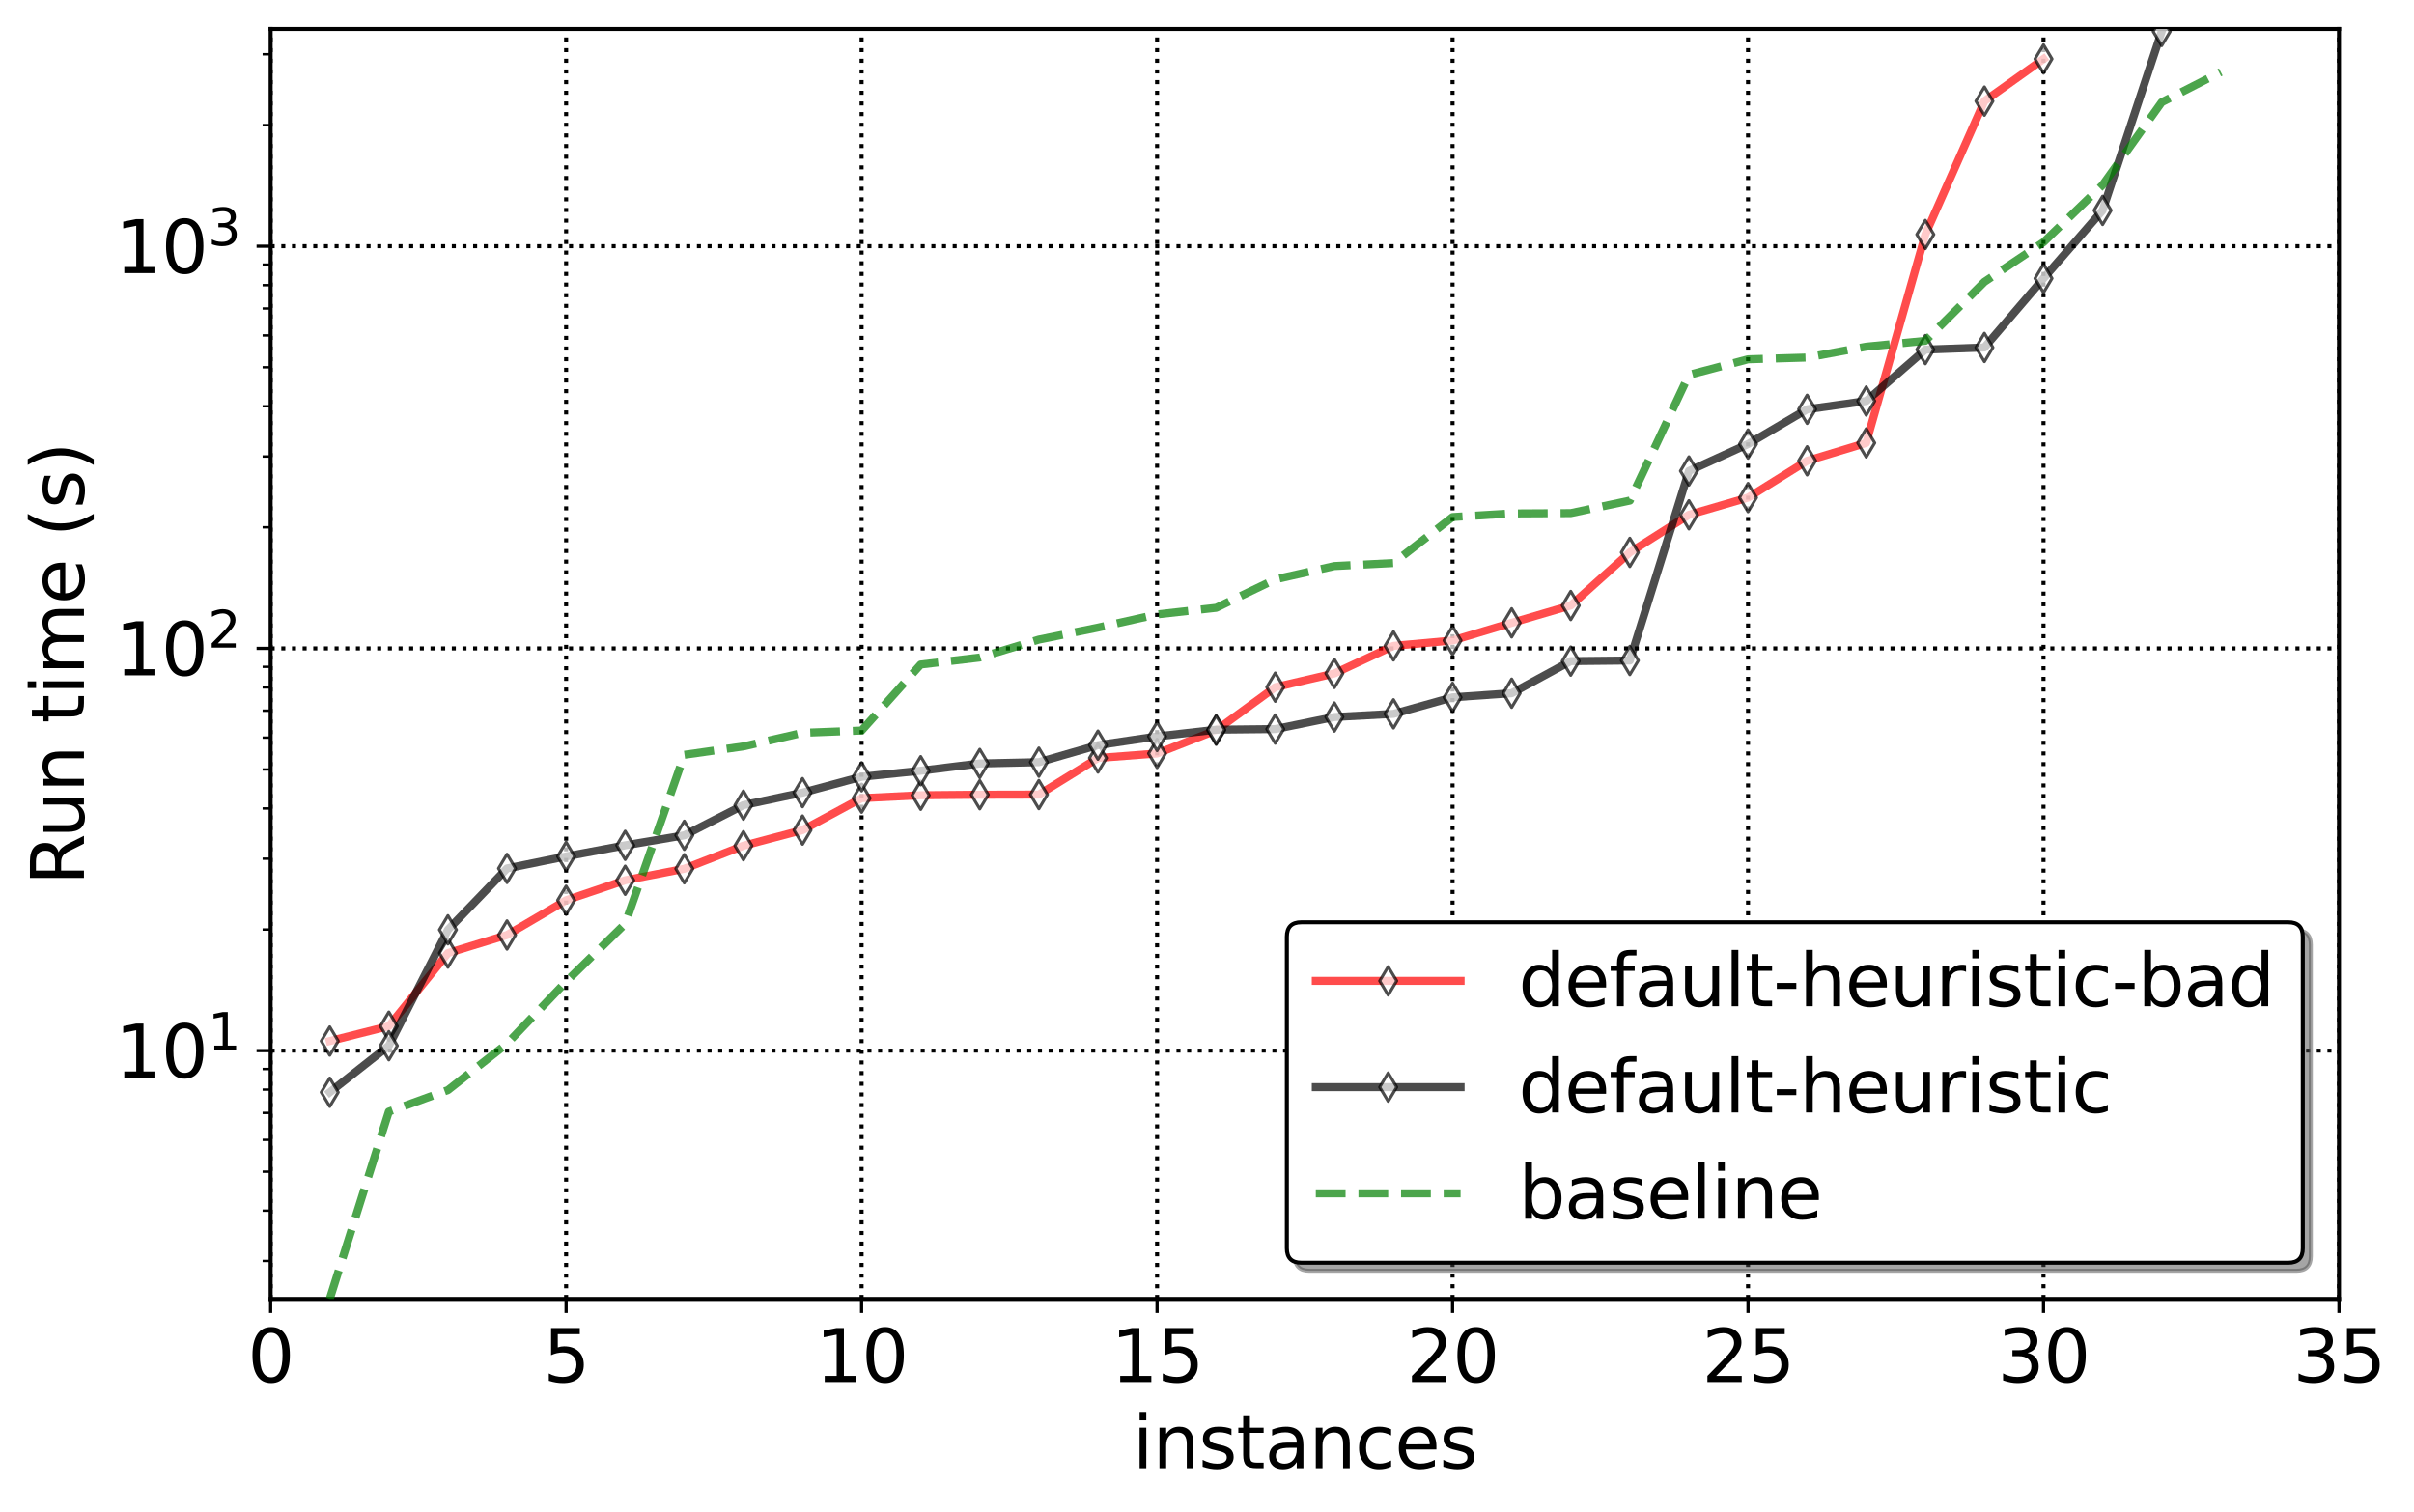 <?xml version="1.0" encoding="utf-8" standalone="no"?>
<!DOCTYPE svg PUBLIC "-//W3C//DTD SVG 1.1//EN"
  "http://www.w3.org/Graphics/SVG/1.1/DTD/svg11.dtd">
<svg xmlns:xlink="http://www.w3.org/1999/xlink" width="600.279pt" height="376.061pt" viewBox="0 0 600.279 376.061" xmlns="http://www.w3.org/2000/svg" version="1.1">
 <defs>
  <style type="text/css">*{stroke-linejoin: round; stroke-linecap: butt}</style>
 </defs>
 <g id="figure_1">
  <g id="patch_1">
   <path d="M -0 376.061 
L 600.279 376.061 
L 600.279 0 
L -0 0 
z
" style="fill: #ffffff"/>
  </g>
  <g id="axes_1">
   <g id="patch_2">
    <path d="M 67.301 323.02 
L 581.627 323.02 
L 581.627 7.2 
L 67.301 7.2 
z
" style="fill: #ffffff"/>
   </g>
   <g id="matplotlib.axis_1">
    <g id="xtick_1">
     <g id="line2d_1">
      <path d="M 67.301 323.02 
L 67.301 7.2 
" clip-path="url(#pa9d5afad31)" style="fill: none; stroke-dasharray: 1,1.65; stroke-dashoffset: 0; stroke: #000000"/>
     </g>
     <g id="line2d_2">
      <defs>
       <path id="mf353a7c41c" d="M 0 0 
L 0 3.5 
" style="stroke: #000000; stroke-width: 0.8"/>
      </defs>
      <g>
       <use xlink:href="#mf353a7c41c" x="67.301" y="323.02" style="stroke: #000000; stroke-width: 0.8"/>
      </g>
     </g>
     <g id="text_1">
      <!-- 0 -->
      <g transform="translate(61.574 343.697) scale(0.18 -0.18)">
       <defs>
        <path id="DejaVuSans-30" d="M 2034 4250 
Q 1547 4250 1301 3770 
Q 1056 3291 1056 2328 
Q 1056 1369 1301 889 
Q 1547 409 2034 409 
Q 2525 409 2770 889 
Q 3016 1369 3016 2328 
Q 3016 3291 2770 3770 
Q 2525 4250 2034 4250 
z
M 2034 4750 
Q 2819 4750 3233 4129 
Q 3647 3509 3647 2328 
Q 3647 1150 3233 529 
Q 2819 -91 2034 -91 
Q 1250 -91 836 529 
Q 422 1150 422 2328 
Q 422 3509 836 4129 
Q 1250 4750 2034 4750 
z
" transform="scale(0.016)"/>
       </defs>
       <use xlink:href="#DejaVuSans-30"/>
      </g>
     </g>
    </g>
    <g id="xtick_2">
     <g id="line2d_3">
      <path d="M 140.776 323.02 
L 140.776 7.2 
" clip-path="url(#pa9d5afad31)" style="fill: none; stroke-dasharray: 1,1.65; stroke-dashoffset: 0; stroke: #000000"/>
     </g>
     <g id="line2d_4">
      <g>
       <use xlink:href="#mf353a7c41c" x="140.776" y="323.02" style="stroke: #000000; stroke-width: 0.8"/>
      </g>
     </g>
     <g id="text_2">
      <!-- 5 -->
      <g transform="translate(135.05 343.697) scale(0.18 -0.18)">
       <defs>
        <path id="DejaVuSans-35" d="M 691 4666 
L 3169 4666 
L 3169 4134 
L 1269 4134 
L 1269 2991 
Q 1406 3038 1543 3061 
Q 1681 3084 1819 3084 
Q 2600 3084 3056 2656 
Q 3513 2228 3513 1497 
Q 3513 744 3044 326 
Q 2575 -91 1722 -91 
Q 1428 -91 1123 -41 
Q 819 9 494 109 
L 494 744 
Q 775 591 1075 516 
Q 1375 441 1709 441 
Q 2250 441 2565 725 
Q 2881 1009 2881 1497 
Q 2881 1984 2565 2268 
Q 2250 2553 1709 2553 
Q 1456 2553 1204 2497 
Q 953 2441 691 2322 
L 691 4666 
z
" transform="scale(0.016)"/>
       </defs>
       <use xlink:href="#DejaVuSans-35"/>
      </g>
     </g>
    </g>
    <g id="xtick_3">
     <g id="line2d_5">
      <path d="M 214.251 323.02 
L 214.251 7.2 
" clip-path="url(#pa9d5afad31)" style="fill: none; stroke-dasharray: 1,1.65; stroke-dashoffset: 0; stroke: #000000"/>
     </g>
     <g id="line2d_6">
      <g>
       <use xlink:href="#mf353a7c41c" x="214.251" y="323.02" style="stroke: #000000; stroke-width: 0.8"/>
      </g>
     </g>
     <g id="text_3">
      <!-- 10 -->
      <g transform="translate(202.798 343.697) scale(0.18 -0.18)">
       <defs>
        <path id="DejaVuSans-31" d="M 794 531 
L 1825 531 
L 1825 4091 
L 703 3866 
L 703 4441 
L 1819 4666 
L 2450 4666 
L 2450 531 
L 3481 531 
L 3481 0 
L 794 0 
L 794 531 
z
" transform="scale(0.016)"/>
       </defs>
       <use xlink:href="#DejaVuSans-31"/>
       <use xlink:href="#DejaVuSans-30" x="63.623"/>
      </g>
     </g>
    </g>
    <g id="xtick_4">
     <g id="line2d_7">
      <path d="M 287.726 323.02 
L 287.726 7.2 
" clip-path="url(#pa9d5afad31)" style="fill: none; stroke-dasharray: 1,1.65; stroke-dashoffset: 0; stroke: #000000"/>
     </g>
     <g id="line2d_8">
      <g>
       <use xlink:href="#mf353a7c41c" x="287.726" y="323.02" style="stroke: #000000; stroke-width: 0.8"/>
      </g>
     </g>
     <g id="text_4">
      <!-- 15 -->
      <g transform="translate(276.274 343.697) scale(0.18 -0.18)">
       <use xlink:href="#DejaVuSans-31"/>
       <use xlink:href="#DejaVuSans-35" x="63.623"/>
      </g>
     </g>
    </g>
    <g id="xtick_5">
     <g id="line2d_9">
      <path d="M 361.201 323.02 
L 361.201 7.2 
" clip-path="url(#pa9d5afad31)" style="fill: none; stroke-dasharray: 1,1.65; stroke-dashoffset: 0; stroke: #000000"/>
     </g>
     <g id="line2d_10">
      <g>
       <use xlink:href="#mf353a7c41c" x="361.201" y="323.02" style="stroke: #000000; stroke-width: 0.8"/>
      </g>
     </g>
     <g id="text_5">
      <!-- 20 -->
      <g transform="translate(349.749 343.697) scale(0.18 -0.18)">
       <defs>
        <path id="DejaVuSans-32" d="M 1228 531 
L 3431 531 
L 3431 0 
L 469 0 
L 469 531 
Q 828 903 1448 1529 
Q 2069 2156 2228 2338 
Q 2531 2678 2651 2914 
Q 2772 3150 2772 3378 
Q 2772 3750 2511 3984 
Q 2250 4219 1831 4219 
Q 1534 4219 1204 4116 
Q 875 4013 500 3803 
L 500 4441 
Q 881 4594 1212 4672 
Q 1544 4750 1819 4750 
Q 2544 4750 2975 4387 
Q 3406 4025 3406 3419 
Q 3406 3131 3298 2873 
Q 3191 2616 2906 2266 
Q 2828 2175 2409 1742 
Q 1991 1309 1228 531 
z
" transform="scale(0.016)"/>
       </defs>
       <use xlink:href="#DejaVuSans-32"/>
       <use xlink:href="#DejaVuSans-30" x="63.623"/>
      </g>
     </g>
    </g>
    <g id="xtick_6">
     <g id="line2d_11">
      <path d="M 434.676 323.02 
L 434.676 7.2 
" clip-path="url(#pa9d5afad31)" style="fill: none; stroke-dasharray: 1,1.65; stroke-dashoffset: 0; stroke: #000000"/>
     </g>
     <g id="line2d_12">
      <g>
       <use xlink:href="#mf353a7c41c" x="434.676" y="323.02" style="stroke: #000000; stroke-width: 0.8"/>
      </g>
     </g>
     <g id="text_6">
      <!-- 25 -->
      <g transform="translate(423.224 343.697) scale(0.18 -0.18)">
       <use xlink:href="#DejaVuSans-32"/>
       <use xlink:href="#DejaVuSans-35" x="63.623"/>
      </g>
     </g>
    </g>
    <g id="xtick_7">
     <g id="line2d_13">
      <path d="M 508.151 323.02 
L 508.151 7.2 
" clip-path="url(#pa9d5afad31)" style="fill: none; stroke-dasharray: 1,1.65; stroke-dashoffset: 0; stroke: #000000"/>
     </g>
     <g id="line2d_14">
      <g>
       <use xlink:href="#mf353a7c41c" x="508.151" y="323.02" style="stroke: #000000; stroke-width: 0.8"/>
      </g>
     </g>
     <g id="text_7">
      <!-- 30 -->
      <g transform="translate(496.699 343.697) scale(0.18 -0.18)">
       <defs>
        <path id="DejaVuSans-33" d="M 2597 2516 
Q 3050 2419 3304 2112 
Q 3559 1806 3559 1356 
Q 3559 666 3084 287 
Q 2609 -91 1734 -91 
Q 1441 -91 1130 -33 
Q 819 25 488 141 
L 488 750 
Q 750 597 1062 519 
Q 1375 441 1716 441 
Q 2309 441 2620 675 
Q 2931 909 2931 1356 
Q 2931 1769 2642 2001 
Q 2353 2234 1838 2234 
L 1294 2234 
L 1294 2753 
L 1863 2753 
Q 2328 2753 2575 2939 
Q 2822 3125 2822 3475 
Q 2822 3834 2567 4026 
Q 2313 4219 1838 4219 
Q 1578 4219 1281 4162 
Q 984 4106 628 3988 
L 628 4550 
Q 988 4650 1302 4700 
Q 1616 4750 1894 4750 
Q 2613 4750 3031 4423 
Q 3450 4097 3450 3541 
Q 3450 3153 3228 2886 
Q 3006 2619 2597 2516 
z
" transform="scale(0.016)"/>
       </defs>
       <use xlink:href="#DejaVuSans-33"/>
       <use xlink:href="#DejaVuSans-30" x="63.623"/>
      </g>
     </g>
    </g>
    <g id="xtick_8">
     <g id="line2d_15">
      <path d="M 581.627 323.02 
L 581.627 7.2 
" clip-path="url(#pa9d5afad31)" style="fill: none; stroke-dasharray: 1,1.65; stroke-dashoffset: 0; stroke: #000000"/>
     </g>
     <g id="line2d_16">
      <g>
       <use xlink:href="#mf353a7c41c" x="581.627" y="323.02" style="stroke: #000000; stroke-width: 0.8"/>
      </g>
     </g>
     <g id="text_8">
      <!-- 35 -->
      <g transform="translate(570.174 343.697) scale(0.18 -0.18)">
       <use xlink:href="#DejaVuSans-33"/>
       <use xlink:href="#DejaVuSans-35" x="63.623"/>
      </g>
     </g>
    </g>
    <g id="text_9">
     <!-- instances -->
     <g transform="translate(281.649 365.118) scale(0.18 -0.18)">
      <defs>
       <path id="DejaVuSans-69" d="M 603 3500 
L 1178 3500 
L 1178 0 
L 603 0 
L 603 3500 
z
M 603 4863 
L 1178 4863 
L 1178 4134 
L 603 4134 
L 603 4863 
z
" transform="scale(0.016)"/>
       <path id="DejaVuSans-6e" d="M 3513 2113 
L 3513 0 
L 2938 0 
L 2938 2094 
Q 2938 2591 2744 2837 
Q 2550 3084 2163 3084 
Q 1697 3084 1428 2787 
Q 1159 2491 1159 1978 
L 1159 0 
L 581 0 
L 581 3500 
L 1159 3500 
L 1159 2956 
Q 1366 3272 1645 3428 
Q 1925 3584 2291 3584 
Q 2894 3584 3203 3211 
Q 3513 2838 3513 2113 
z
" transform="scale(0.016)"/>
       <path id="DejaVuSans-73" d="M 2834 3397 
L 2834 2853 
Q 2591 2978 2328 3040 
Q 2066 3103 1784 3103 
Q 1356 3103 1142 2972 
Q 928 2841 928 2578 
Q 928 2378 1081 2264 
Q 1234 2150 1697 2047 
L 1894 2003 
Q 2506 1872 2764 1633 
Q 3022 1394 3022 966 
Q 3022 478 2636 193 
Q 2250 -91 1575 -91 
Q 1294 -91 989 -36 
Q 684 19 347 128 
L 347 722 
Q 666 556 975 473 
Q 1284 391 1588 391 
Q 1994 391 2212 530 
Q 2431 669 2431 922 
Q 2431 1156 2273 1281 
Q 2116 1406 1581 1522 
L 1381 1569 
Q 847 1681 609 1914 
Q 372 2147 372 2553 
Q 372 3047 722 3315 
Q 1072 3584 1716 3584 
Q 2034 3584 2315 3537 
Q 2597 3491 2834 3397 
z
" transform="scale(0.016)"/>
       <path id="DejaVuSans-74" d="M 1172 4494 
L 1172 3500 
L 2356 3500 
L 2356 3053 
L 1172 3053 
L 1172 1153 
Q 1172 725 1289 603 
Q 1406 481 1766 481 
L 2356 481 
L 2356 0 
L 1766 0 
Q 1100 0 847 248 
Q 594 497 594 1153 
L 594 3053 
L 172 3053 
L 172 3500 
L 594 3500 
L 594 4494 
L 1172 4494 
z
" transform="scale(0.016)"/>
       <path id="DejaVuSans-61" d="M 2194 1759 
Q 1497 1759 1228 1600 
Q 959 1441 959 1056 
Q 959 750 1161 570 
Q 1363 391 1709 391 
Q 2188 391 2477 730 
Q 2766 1069 2766 1631 
L 2766 1759 
L 2194 1759 
z
M 3341 1997 
L 3341 0 
L 2766 0 
L 2766 531 
Q 2569 213 2275 61 
Q 1981 -91 1556 -91 
Q 1019 -91 701 211 
Q 384 513 384 1019 
Q 384 1609 779 1909 
Q 1175 2209 1959 2209 
L 2766 2209 
L 2766 2266 
Q 2766 2663 2505 2880 
Q 2244 3097 1772 3097 
Q 1472 3097 1187 3025 
Q 903 2953 641 2809 
L 641 3341 
Q 956 3463 1253 3523 
Q 1550 3584 1831 3584 
Q 2591 3584 2966 3190 
Q 3341 2797 3341 1997 
z
" transform="scale(0.016)"/>
       <path id="DejaVuSans-63" d="M 3122 3366 
L 3122 2828 
Q 2878 2963 2633 3030 
Q 2388 3097 2138 3097 
Q 1578 3097 1268 2742 
Q 959 2388 959 1747 
Q 959 1106 1268 751 
Q 1578 397 2138 397 
Q 2388 397 2633 464 
Q 2878 531 3122 666 
L 3122 134 
Q 2881 22 2623 -34 
Q 2366 -91 2075 -91 
Q 1284 -91 818 406 
Q 353 903 353 1747 
Q 353 2603 823 3093 
Q 1294 3584 2113 3584 
Q 2378 3584 2631 3529 
Q 2884 3475 3122 3366 
z
" transform="scale(0.016)"/>
       <path id="DejaVuSans-65" d="M 3597 1894 
L 3597 1613 
L 953 1613 
Q 991 1019 1311 708 
Q 1631 397 2203 397 
Q 2534 397 2845 478 
Q 3156 559 3463 722 
L 3463 178 
Q 3153 47 2828 -22 
Q 2503 -91 2169 -91 
Q 1331 -91 842 396 
Q 353 884 353 1716 
Q 353 2575 817 3079 
Q 1281 3584 2069 3584 
Q 2775 3584 3186 3129 
Q 3597 2675 3597 1894 
z
M 3022 2063 
Q 3016 2534 2758 2815 
Q 2500 3097 2075 3097 
Q 1594 3097 1305 2825 
Q 1016 2553 972 2059 
L 3022 2063 
z
" transform="scale(0.016)"/>
      </defs>
      <use xlink:href="#DejaVuSans-69"/>
      <use xlink:href="#DejaVuSans-6e" x="27.783"/>
      <use xlink:href="#DejaVuSans-73" x="91.162"/>
      <use xlink:href="#DejaVuSans-74" x="143.262"/>
      <use xlink:href="#DejaVuSans-61" x="182.471"/>
      <use xlink:href="#DejaVuSans-6e" x="243.75"/>
      <use xlink:href="#DejaVuSans-63" x="307.129"/>
      <use xlink:href="#DejaVuSans-65" x="362.109"/>
      <use xlink:href="#DejaVuSans-73" x="423.633"/>
     </g>
    </g>
   </g>
   <g id="matplotlib.axis_2">
    <g id="ytick_1">
     <g id="line2d_17">
      <path d="M 67.301 261.274 
L 581.627 261.274 
" clip-path="url(#pa9d5afad31)" style="fill: none; stroke-dasharray: 1,1.65; stroke-dashoffset: 0; stroke: #000000"/>
     </g>
     <g id="line2d_18">
      <defs>
       <path id="m6f3b557ea8" d="M 0 0 
L -3.5 0 
" style="stroke: #000000; stroke-width: 0.8"/>
      </defs>
      <g>
       <use xlink:href="#m6f3b557ea8" x="67.301" y="261.274" style="stroke: #000000; stroke-width: 0.8"/>
      </g>
     </g>
     <g id="text_10">
      <!-- $\mathdefault{10^{1}}$ -->
      <g transform="translate(28.621 268.112) scale(0.18 -0.18)">
       <use xlink:href="#DejaVuSans-31" transform="translate(0 0.684)"/>
       <use xlink:href="#DejaVuSans-30" transform="translate(63.623 0.684)"/>
       <use xlink:href="#DejaVuSans-31" transform="translate(128.203 38.966) scale(0.7)"/>
      </g>
     </g>
    </g>
    <g id="ytick_2">
     <g id="line2d_19">
      <path d="M 67.301 161.248 
L 581.627 161.248 
" clip-path="url(#pa9d5afad31)" style="fill: none; stroke-dasharray: 1,1.65; stroke-dashoffset: 0; stroke: #000000"/>
     </g>
     <g id="line2d_20">
      <g>
       <use xlink:href="#m6f3b557ea8" x="67.301" y="161.248" style="stroke: #000000; stroke-width: 0.8"/>
      </g>
     </g>
     <g id="text_11">
      <!-- $\mathdefault{10^{2}}$ -->
      <g transform="translate(28.621 168.087) scale(0.18 -0.18)">
       <use xlink:href="#DejaVuSans-31" transform="translate(0 0.766)"/>
       <use xlink:href="#DejaVuSans-30" transform="translate(63.623 0.766)"/>
       <use xlink:href="#DejaVuSans-32" transform="translate(128.203 39.047) scale(0.7)"/>
      </g>
     </g>
    </g>
    <g id="ytick_3">
     <g id="line2d_21">
      <path d="M 67.301 61.222 
L 581.627 61.222 
" clip-path="url(#pa9d5afad31)" style="fill: none; stroke-dasharray: 1,1.65; stroke-dashoffset: 0; stroke: #000000"/>
     </g>
     <g id="line2d_22">
      <g>
       <use xlink:href="#m6f3b557ea8" x="67.301" y="61.222" style="stroke: #000000; stroke-width: 0.8"/>
      </g>
     </g>
     <g id="text_12">
      <!-- $\mathdefault{10^{3}}$ -->
      <g transform="translate(28.621 68.061) scale(0.18 -0.18)">
       <use xlink:href="#DejaVuSans-31" transform="translate(0 0.766)"/>
       <use xlink:href="#DejaVuSans-30" transform="translate(63.623 0.766)"/>
       <use xlink:href="#DejaVuSans-33" transform="translate(128.203 39.047) scale(0.7)"/>
      </g>
     </g>
    </g>
    <g id="ytick_4">
     <g id="line2d_23">
      <defs>
       <path id="me2a4fb6ce0" d="M 0 0 
L -2 0 
" style="stroke: #000000; stroke-width: 0.6"/>
      </defs>
      <g>
       <use xlink:href="#me2a4fb6ce0" x="67.301" y="313.575" style="stroke: #000000; stroke-width: 0.6"/>
      </g>
     </g>
    </g>
    <g id="ytick_5">
     <g id="line2d_24">
      <g>
       <use xlink:href="#me2a4fb6ce0" x="67.301" y="301.078" style="stroke: #000000; stroke-width: 0.6"/>
      </g>
     </g>
    </g>
    <g id="ytick_6">
     <g id="line2d_25">
      <g>
       <use xlink:href="#me2a4fb6ce0" x="67.301" y="291.384" style="stroke: #000000; stroke-width: 0.6"/>
      </g>
     </g>
    </g>
    <g id="ytick_7">
     <g id="line2d_26">
      <g>
       <use xlink:href="#me2a4fb6ce0" x="67.301" y="283.464" style="stroke: #000000; stroke-width: 0.6"/>
      </g>
     </g>
    </g>
    <g id="ytick_8">
     <g id="line2d_27">
      <g>
       <use xlink:href="#me2a4fb6ce0" x="67.301" y="276.768" style="stroke: #000000; stroke-width: 0.6"/>
      </g>
     </g>
    </g>
    <g id="ytick_9">
     <g id="line2d_28">
      <g>
       <use xlink:href="#me2a4fb6ce0" x="67.301" y="270.967" style="stroke: #000000; stroke-width: 0.6"/>
      </g>
     </g>
    </g>
    <g id="ytick_10">
     <g id="line2d_29">
      <g>
       <use xlink:href="#me2a4fb6ce0" x="67.301" y="265.851" style="stroke: #000000; stroke-width: 0.6"/>
      </g>
     </g>
    </g>
    <g id="ytick_11">
     <g id="line2d_30">
      <g>
       <use xlink:href="#me2a4fb6ce0" x="67.301" y="231.163" style="stroke: #000000; stroke-width: 0.6"/>
      </g>
     </g>
    </g>
    <g id="ytick_12">
     <g id="line2d_31">
      <g>
       <use xlink:href="#me2a4fb6ce0" x="67.301" y="213.549" style="stroke: #000000; stroke-width: 0.6"/>
      </g>
     </g>
    </g>
    <g id="ytick_13">
     <g id="line2d_32">
      <g>
       <use xlink:href="#me2a4fb6ce0" x="67.301" y="201.052" style="stroke: #000000; stroke-width: 0.6"/>
      </g>
     </g>
    </g>
    <g id="ytick_14">
     <g id="line2d_33">
      <g>
       <use xlink:href="#me2a4fb6ce0" x="67.301" y="191.359" style="stroke: #000000; stroke-width: 0.6"/>
      </g>
     </g>
    </g>
    <g id="ytick_15">
     <g id="line2d_34">
      <g>
       <use xlink:href="#me2a4fb6ce0" x="67.301" y="183.439" style="stroke: #000000; stroke-width: 0.6"/>
      </g>
     </g>
    </g>
    <g id="ytick_16">
     <g id="line2d_35">
      <g>
       <use xlink:href="#me2a4fb6ce0" x="67.301" y="176.742" style="stroke: #000000; stroke-width: 0.6"/>
      </g>
     </g>
    </g>
    <g id="ytick_17">
     <g id="line2d_36">
      <g>
       <use xlink:href="#me2a4fb6ce0" x="67.301" y="170.941" style="stroke: #000000; stroke-width: 0.6"/>
      </g>
     </g>
    </g>
    <g id="ytick_18">
     <g id="line2d_37">
      <g>
       <use xlink:href="#me2a4fb6ce0" x="67.301" y="165.825" style="stroke: #000000; stroke-width: 0.6"/>
      </g>
     </g>
    </g>
    <g id="ytick_19">
     <g id="line2d_38">
      <g>
       <use xlink:href="#me2a4fb6ce0" x="67.301" y="131.137" style="stroke: #000000; stroke-width: 0.6"/>
      </g>
     </g>
    </g>
    <g id="ytick_20">
     <g id="line2d_39">
      <g>
       <use xlink:href="#me2a4fb6ce0" x="67.301" y="113.524" style="stroke: #000000; stroke-width: 0.6"/>
      </g>
     </g>
    </g>
    <g id="ytick_21">
     <g id="line2d_40">
      <g>
       <use xlink:href="#me2a4fb6ce0" x="67.301" y="101.027" style="stroke: #000000; stroke-width: 0.6"/>
      </g>
     </g>
    </g>
    <g id="ytick_22">
     <g id="line2d_41">
      <g>
       <use xlink:href="#me2a4fb6ce0" x="67.301" y="91.333" style="stroke: #000000; stroke-width: 0.6"/>
      </g>
     </g>
    </g>
    <g id="ytick_23">
     <g id="line2d_42">
      <g>
       <use xlink:href="#me2a4fb6ce0" x="67.301" y="83.413" style="stroke: #000000; stroke-width: 0.6"/>
      </g>
     </g>
    </g>
    <g id="ytick_24">
     <g id="line2d_43">
      <g>
       <use xlink:href="#me2a4fb6ce0" x="67.301" y="76.717" style="stroke: #000000; stroke-width: 0.6"/>
      </g>
     </g>
    </g>
    <g id="ytick_25">
     <g id="line2d_44">
      <g>
       <use xlink:href="#me2a4fb6ce0" x="67.301" y="70.916" style="stroke: #000000; stroke-width: 0.6"/>
      </g>
     </g>
    </g>
    <g id="ytick_26">
     <g id="line2d_45">
      <g>
       <use xlink:href="#me2a4fb6ce0" x="67.301" y="65.799" style="stroke: #000000; stroke-width: 0.6"/>
      </g>
     </g>
    </g>
    <g id="ytick_27">
     <g id="line2d_46">
      <g>
       <use xlink:href="#me2a4fb6ce0" x="67.301" y="31.112" style="stroke: #000000; stroke-width: 0.6"/>
      </g>
     </g>
    </g>
    <g id="ytick_28">
     <g id="line2d_47">
      <g>
       <use xlink:href="#me2a4fb6ce0" x="67.301" y="13.498" style="stroke: #000000; stroke-width: 0.6"/>
      </g>
     </g>
    </g>
    <g id="text_13">
     <!-- Run time (s) -->
     <g transform="translate(20.877 220.131) rotate(-90) scale(0.18 -0.18)">
      <defs>
       <path id="DejaVuSans-52" d="M 2841 2188 
Q 3044 2119 3236 1894 
Q 3428 1669 3622 1275 
L 4263 0 
L 3584 0 
L 2988 1197 
Q 2756 1666 2539 1819 
Q 2322 1972 1947 1972 
L 1259 1972 
L 1259 0 
L 628 0 
L 628 4666 
L 2053 4666 
Q 2853 4666 3247 4331 
Q 3641 3997 3641 3322 
Q 3641 2881 3436 2590 
Q 3231 2300 2841 2188 
z
M 1259 4147 
L 1259 2491 
L 2053 2491 
Q 2509 2491 2742 2702 
Q 2975 2913 2975 3322 
Q 2975 3731 2742 3939 
Q 2509 4147 2053 4147 
L 1259 4147 
z
" transform="scale(0.016)"/>
       <path id="DejaVuSans-75" d="M 544 1381 
L 544 3500 
L 1119 3500 
L 1119 1403 
Q 1119 906 1312 657 
Q 1506 409 1894 409 
Q 2359 409 2629 706 
Q 2900 1003 2900 1516 
L 2900 3500 
L 3475 3500 
L 3475 0 
L 2900 0 
L 2900 538 
Q 2691 219 2414 64 
Q 2138 -91 1772 -91 
Q 1169 -91 856 284 
Q 544 659 544 1381 
z
M 1991 3584 
L 1991 3584 
z
" transform="scale(0.016)"/>
       <path id="DejaVuSans-20" transform="scale(0.016)"/>
       <path id="DejaVuSans-6d" d="M 3328 2828 
Q 3544 3216 3844 3400 
Q 4144 3584 4550 3584 
Q 5097 3584 5394 3201 
Q 5691 2819 5691 2113 
L 5691 0 
L 5113 0 
L 5113 2094 
Q 5113 2597 4934 2840 
Q 4756 3084 4391 3084 
Q 3944 3084 3684 2787 
Q 3425 2491 3425 1978 
L 3425 0 
L 2847 0 
L 2847 2094 
Q 2847 2600 2669 2842 
Q 2491 3084 2119 3084 
Q 1678 3084 1418 2786 
Q 1159 2488 1159 1978 
L 1159 0 
L 581 0 
L 581 3500 
L 1159 3500 
L 1159 2956 
Q 1356 3278 1631 3431 
Q 1906 3584 2284 3584 
Q 2666 3584 2933 3390 
Q 3200 3197 3328 2828 
z
" transform="scale(0.016)"/>
       <path id="DejaVuSans-28" d="M 1984 4856 
Q 1566 4138 1362 3434 
Q 1159 2731 1159 2009 
Q 1159 1288 1364 580 
Q 1569 -128 1984 -844 
L 1484 -844 
Q 1016 -109 783 600 
Q 550 1309 550 2009 
Q 550 2706 781 3412 
Q 1013 4119 1484 4856 
L 1984 4856 
z
" transform="scale(0.016)"/>
       <path id="DejaVuSans-29" d="M 513 4856 
L 1013 4856 
Q 1481 4119 1714 3412 
Q 1947 2706 1947 2009 
Q 1947 1309 1714 600 
Q 1481 -109 1013 -844 
L 513 -844 
Q 928 -128 1133 580 
Q 1338 1288 1338 2009 
Q 1338 2731 1133 3434 
Q 928 4138 513 4856 
z
" transform="scale(0.016)"/>
      </defs>
      <use xlink:href="#DejaVuSans-52"/>
      <use xlink:href="#DejaVuSans-75" x="64.982"/>
      <use xlink:href="#DejaVuSans-6e" x="128.361"/>
      <use xlink:href="#DejaVuSans-20" x="191.74"/>
      <use xlink:href="#DejaVuSans-74" x="223.527"/>
      <use xlink:href="#DejaVuSans-69" x="262.736"/>
      <use xlink:href="#DejaVuSans-6d" x="290.52"/>
      <use xlink:href="#DejaVuSans-65" x="387.932"/>
      <use xlink:href="#DejaVuSans-20" x="449.455"/>
      <use xlink:href="#DejaVuSans-28" x="481.242"/>
      <use xlink:href="#DejaVuSans-73" x="520.256"/>
      <use xlink:href="#DejaVuSans-29" x="572.355"/>
     </g>
    </g>
   </g>
   <g id="patch_3">
    <path d="M 67.301 323.02 
L 67.301 7.2 
" style="fill: none; stroke: #000000; stroke-linejoin: miter; stroke-linecap: square"/>
   </g>
   <g id="patch_4">
    <path d="M 581.627 323.02 
L 581.627 7.2 
" style="fill: none; stroke: #000000; stroke-linejoin: miter; stroke-linecap: square"/>
   </g>
   <g id="patch_5">
    <path d="M 67.301 323.02 
L 581.627 323.02 
" style="fill: none; stroke: #000000; stroke-linejoin: miter; stroke-linecap: square"/>
   </g>
   <g id="patch_6">
    <path d="M 67.301 7.2 
L 581.627 7.2 
" style="fill: none; stroke: #000000; stroke-linejoin: miter; stroke-linecap: square"/>
   </g>
   <g id="line2d_48">
    <path d="M 81.996 258.896 
L 96.691 255.2 
L 111.386 237.018 
L 126.081 232.523 
L 140.776 223.889 
L 155.471 218.911 
L 170.166 216.048 
L 184.861 210.319 
L 199.556 206.434 
L 214.251 198.494 
L 228.946 197.77 
L 243.641 197.637 
L 258.336 197.603 
L 273.031 188.51 
L 287.726 187.386 
L 302.421 181.619 
L 317.116 170.893 
L 331.811 167.478 
L 346.506 160.62 
L 361.201 159.283 
L 375.896 154.892 
L 390.591 150.579 
L 405.286 137.371 
L 419.981 128.021 
L 434.676 123.745 
L 449.371 114.598 
L 464.066 110.146 
L 478.761 58.315 
L 493.456 25.145 
L 508.151 14.665 
" clip-path="url(#pa9d5afad31)" style="fill: none; stroke: #ff0000; stroke-opacity: 0.7; stroke-width: 2; stroke-linecap: square"/>
    <defs>
     <path id="m6b2dd4631a" d="M 0 3.536 
L 2.121 0 
L 0 -3.536 
L -2.121 0 
z
" style="stroke: #000000; stroke-opacity: 0.7; stroke-width: 0.75; stroke-linejoin: miter"/>
    </defs>
    <g clip-path="url(#pa9d5afad31)">
     <use xlink:href="#m6b2dd4631a" x="81.996" y="258.896" style="fill: #ffffff; fill-opacity: 0.7; stroke: #000000; stroke-opacity: 0.7; stroke-width: 0.75; stroke-linejoin: miter"/>
     <use xlink:href="#m6b2dd4631a" x="96.691" y="255.2" style="fill: #ffffff; fill-opacity: 0.7; stroke: #000000; stroke-opacity: 0.7; stroke-width: 0.75; stroke-linejoin: miter"/>
     <use xlink:href="#m6b2dd4631a" x="111.386" y="237.018" style="fill: #ffffff; fill-opacity: 0.7; stroke: #000000; stroke-opacity: 0.7; stroke-width: 0.75; stroke-linejoin: miter"/>
     <use xlink:href="#m6b2dd4631a" x="126.081" y="232.523" style="fill: #ffffff; fill-opacity: 0.7; stroke: #000000; stroke-opacity: 0.7; stroke-width: 0.75; stroke-linejoin: miter"/>
     <use xlink:href="#m6b2dd4631a" x="140.776" y="223.889" style="fill: #ffffff; fill-opacity: 0.7; stroke: #000000; stroke-opacity: 0.7; stroke-width: 0.75; stroke-linejoin: miter"/>
     <use xlink:href="#m6b2dd4631a" x="155.471" y="218.911" style="fill: #ffffff; fill-opacity: 0.7; stroke: #000000; stroke-opacity: 0.7; stroke-width: 0.75; stroke-linejoin: miter"/>
     <use xlink:href="#m6b2dd4631a" x="170.166" y="216.048" style="fill: #ffffff; fill-opacity: 0.7; stroke: #000000; stroke-opacity: 0.7; stroke-width: 0.75; stroke-linejoin: miter"/>
     <use xlink:href="#m6b2dd4631a" x="184.861" y="210.319" style="fill: #ffffff; fill-opacity: 0.7; stroke: #000000; stroke-opacity: 0.7; stroke-width: 0.75; stroke-linejoin: miter"/>
     <use xlink:href="#m6b2dd4631a" x="199.556" y="206.434" style="fill: #ffffff; fill-opacity: 0.7; stroke: #000000; stroke-opacity: 0.7; stroke-width: 0.75; stroke-linejoin: miter"/>
     <use xlink:href="#m6b2dd4631a" x="214.251" y="198.494" style="fill: #ffffff; fill-opacity: 0.7; stroke: #000000; stroke-opacity: 0.7; stroke-width: 0.75; stroke-linejoin: miter"/>
     <use xlink:href="#m6b2dd4631a" x="228.946" y="197.77" style="fill: #ffffff; fill-opacity: 0.7; stroke: #000000; stroke-opacity: 0.7; stroke-width: 0.75; stroke-linejoin: miter"/>
     <use xlink:href="#m6b2dd4631a" x="243.641" y="197.637" style="fill: #ffffff; fill-opacity: 0.7; stroke: #000000; stroke-opacity: 0.7; stroke-width: 0.75; stroke-linejoin: miter"/>
     <use xlink:href="#m6b2dd4631a" x="258.336" y="197.603" style="fill: #ffffff; fill-opacity: 0.7; stroke: #000000; stroke-opacity: 0.7; stroke-width: 0.75; stroke-linejoin: miter"/>
     <use xlink:href="#m6b2dd4631a" x="273.031" y="188.51" style="fill: #ffffff; fill-opacity: 0.7; stroke: #000000; stroke-opacity: 0.7; stroke-width: 0.75; stroke-linejoin: miter"/>
     <use xlink:href="#m6b2dd4631a" x="287.726" y="187.386" style="fill: #ffffff; fill-opacity: 0.7; stroke: #000000; stroke-opacity: 0.7; stroke-width: 0.75; stroke-linejoin: miter"/>
     <use xlink:href="#m6b2dd4631a" x="302.421" y="181.619" style="fill: #ffffff; fill-opacity: 0.7; stroke: #000000; stroke-opacity: 0.7; stroke-width: 0.75; stroke-linejoin: miter"/>
     <use xlink:href="#m6b2dd4631a" x="317.116" y="170.893" style="fill: #ffffff; fill-opacity: 0.7; stroke: #000000; stroke-opacity: 0.7; stroke-width: 0.75; stroke-linejoin: miter"/>
     <use xlink:href="#m6b2dd4631a" x="331.811" y="167.478" style="fill: #ffffff; fill-opacity: 0.7; stroke: #000000; stroke-opacity: 0.7; stroke-width: 0.75; stroke-linejoin: miter"/>
     <use xlink:href="#m6b2dd4631a" x="346.506" y="160.62" style="fill: #ffffff; fill-opacity: 0.7; stroke: #000000; stroke-opacity: 0.7; stroke-width: 0.75; stroke-linejoin: miter"/>
     <use xlink:href="#m6b2dd4631a" x="361.201" y="159.283" style="fill: #ffffff; fill-opacity: 0.7; stroke: #000000; stroke-opacity: 0.7; stroke-width: 0.75; stroke-linejoin: miter"/>
     <use xlink:href="#m6b2dd4631a" x="375.896" y="154.892" style="fill: #ffffff; fill-opacity: 0.7; stroke: #000000; stroke-opacity: 0.7; stroke-width: 0.75; stroke-linejoin: miter"/>
     <use xlink:href="#m6b2dd4631a" x="390.591" y="150.579" style="fill: #ffffff; fill-opacity: 0.7; stroke: #000000; stroke-opacity: 0.7; stroke-width: 0.75; stroke-linejoin: miter"/>
     <use xlink:href="#m6b2dd4631a" x="405.286" y="137.371" style="fill: #ffffff; fill-opacity: 0.7; stroke: #000000; stroke-opacity: 0.7; stroke-width: 0.75; stroke-linejoin: miter"/>
     <use xlink:href="#m6b2dd4631a" x="419.981" y="128.021" style="fill: #ffffff; fill-opacity: 0.7; stroke: #000000; stroke-opacity: 0.7; stroke-width: 0.75; stroke-linejoin: miter"/>
     <use xlink:href="#m6b2dd4631a" x="434.676" y="123.745" style="fill: #ffffff; fill-opacity: 0.7; stroke: #000000; stroke-opacity: 0.7; stroke-width: 0.75; stroke-linejoin: miter"/>
     <use xlink:href="#m6b2dd4631a" x="449.371" y="114.598" style="fill: #ffffff; fill-opacity: 0.7; stroke: #000000; stroke-opacity: 0.7; stroke-width: 0.75; stroke-linejoin: miter"/>
     <use xlink:href="#m6b2dd4631a" x="464.066" y="110.146" style="fill: #ffffff; fill-opacity: 0.7; stroke: #000000; stroke-opacity: 0.7; stroke-width: 0.75; stroke-linejoin: miter"/>
     <use xlink:href="#m6b2dd4631a" x="478.761" y="58.315" style="fill: #ffffff; fill-opacity: 0.7; stroke: #000000; stroke-opacity: 0.7; stroke-width: 0.75; stroke-linejoin: miter"/>
     <use xlink:href="#m6b2dd4631a" x="493.456" y="25.145" style="fill: #ffffff; fill-opacity: 0.7; stroke: #000000; stroke-opacity: 0.7; stroke-width: 0.75; stroke-linejoin: miter"/>
     <use xlink:href="#m6b2dd4631a" x="508.151" y="14.665" style="fill: #ffffff; fill-opacity: 0.7; stroke: #000000; stroke-opacity: 0.7; stroke-width: 0.75; stroke-linejoin: miter"/>
    </g>
   </g>
   <g id="line2d_49">
    <path d="M 81.996 271.634 
L 96.691 260.057 
L 111.386 231.229 
L 126.081 215.966 
L 140.776 212.977 
L 155.471 210.225 
L 170.166 207.732 
L 184.861 200.23 
L 199.556 197.121 
L 214.251 193.171 
L 228.946 191.67 
L 243.641 189.867 
L 258.336 189.544 
L 273.031 185.31 
L 287.726 183.14 
L 302.421 181.467 
L 317.116 181.313 
L 331.811 178.318 
L 346.506 177.53 
L 361.201 173.42 
L 375.896 172.398 
L 390.591 164.409 
L 405.286 164.257 
L 419.981 117.127 
L 434.676 110.431 
L 449.371 101.784 
L 464.066 99.725 
L 478.761 86.943 
L 493.456 86.409 
L 508.151 69.232 
L 522.846 52.321 
L 537.541 7.831 
" clip-path="url(#pa9d5afad31)" style="fill: none; stroke: #000000; stroke-opacity: 0.7; stroke-width: 2; stroke-linecap: square"/>
    <g clip-path="url(#pa9d5afad31)">
     <use xlink:href="#m6b2dd4631a" x="81.996" y="271.634" style="fill: #ffffff; fill-opacity: 0.7; stroke: #000000; stroke-opacity: 0.7; stroke-width: 0.75; stroke-linejoin: miter"/>
     <use xlink:href="#m6b2dd4631a" x="96.691" y="260.057" style="fill: #ffffff; fill-opacity: 0.7; stroke: #000000; stroke-opacity: 0.7; stroke-width: 0.75; stroke-linejoin: miter"/>
     <use xlink:href="#m6b2dd4631a" x="111.386" y="231.229" style="fill: #ffffff; fill-opacity: 0.7; stroke: #000000; stroke-opacity: 0.7; stroke-width: 0.75; stroke-linejoin: miter"/>
     <use xlink:href="#m6b2dd4631a" x="126.081" y="215.966" style="fill: #ffffff; fill-opacity: 0.7; stroke: #000000; stroke-opacity: 0.7; stroke-width: 0.75; stroke-linejoin: miter"/>
     <use xlink:href="#m6b2dd4631a" x="140.776" y="212.977" style="fill: #ffffff; fill-opacity: 0.7; stroke: #000000; stroke-opacity: 0.7; stroke-width: 0.75; stroke-linejoin: miter"/>
     <use xlink:href="#m6b2dd4631a" x="155.471" y="210.225" style="fill: #ffffff; fill-opacity: 0.7; stroke: #000000; stroke-opacity: 0.7; stroke-width: 0.75; stroke-linejoin: miter"/>
     <use xlink:href="#m6b2dd4631a" x="170.166" y="207.732" style="fill: #ffffff; fill-opacity: 0.7; stroke: #000000; stroke-opacity: 0.7; stroke-width: 0.75; stroke-linejoin: miter"/>
     <use xlink:href="#m6b2dd4631a" x="184.861" y="200.23" style="fill: #ffffff; fill-opacity: 0.7; stroke: #000000; stroke-opacity: 0.7; stroke-width: 0.75; stroke-linejoin: miter"/>
     <use xlink:href="#m6b2dd4631a" x="199.556" y="197.121" style="fill: #ffffff; fill-opacity: 0.7; stroke: #000000; stroke-opacity: 0.7; stroke-width: 0.75; stroke-linejoin: miter"/>
     <use xlink:href="#m6b2dd4631a" x="214.251" y="193.171" style="fill: #ffffff; fill-opacity: 0.7; stroke: #000000; stroke-opacity: 0.7; stroke-width: 0.75; stroke-linejoin: miter"/>
     <use xlink:href="#m6b2dd4631a" x="228.946" y="191.67" style="fill: #ffffff; fill-opacity: 0.7; stroke: #000000; stroke-opacity: 0.7; stroke-width: 0.75; stroke-linejoin: miter"/>
     <use xlink:href="#m6b2dd4631a" x="243.641" y="189.867" style="fill: #ffffff; fill-opacity: 0.7; stroke: #000000; stroke-opacity: 0.7; stroke-width: 0.75; stroke-linejoin: miter"/>
     <use xlink:href="#m6b2dd4631a" x="258.336" y="189.544" style="fill: #ffffff; fill-opacity: 0.7; stroke: #000000; stroke-opacity: 0.7; stroke-width: 0.75; stroke-linejoin: miter"/>
     <use xlink:href="#m6b2dd4631a" x="273.031" y="185.31" style="fill: #ffffff; fill-opacity: 0.7; stroke: #000000; stroke-opacity: 0.7; stroke-width: 0.75; stroke-linejoin: miter"/>
     <use xlink:href="#m6b2dd4631a" x="287.726" y="183.14" style="fill: #ffffff; fill-opacity: 0.7; stroke: #000000; stroke-opacity: 0.7; stroke-width: 0.75; stroke-linejoin: miter"/>
     <use xlink:href="#m6b2dd4631a" x="302.421" y="181.467" style="fill: #ffffff; fill-opacity: 0.7; stroke: #000000; stroke-opacity: 0.7; stroke-width: 0.75; stroke-linejoin: miter"/>
     <use xlink:href="#m6b2dd4631a" x="317.116" y="181.313" style="fill: #ffffff; fill-opacity: 0.7; stroke: #000000; stroke-opacity: 0.7; stroke-width: 0.75; stroke-linejoin: miter"/>
     <use xlink:href="#m6b2dd4631a" x="331.811" y="178.318" style="fill: #ffffff; fill-opacity: 0.7; stroke: #000000; stroke-opacity: 0.7; stroke-width: 0.75; stroke-linejoin: miter"/>
     <use xlink:href="#m6b2dd4631a" x="346.506" y="177.53" style="fill: #ffffff; fill-opacity: 0.7; stroke: #000000; stroke-opacity: 0.7; stroke-width: 0.75; stroke-linejoin: miter"/>
     <use xlink:href="#m6b2dd4631a" x="361.201" y="173.42" style="fill: #ffffff; fill-opacity: 0.7; stroke: #000000; stroke-opacity: 0.7; stroke-width: 0.75; stroke-linejoin: miter"/>
     <use xlink:href="#m6b2dd4631a" x="375.896" y="172.398" style="fill: #ffffff; fill-opacity: 0.7; stroke: #000000; stroke-opacity: 0.7; stroke-width: 0.75; stroke-linejoin: miter"/>
     <use xlink:href="#m6b2dd4631a" x="390.591" y="164.409" style="fill: #ffffff; fill-opacity: 0.7; stroke: #000000; stroke-opacity: 0.7; stroke-width: 0.75; stroke-linejoin: miter"/>
     <use xlink:href="#m6b2dd4631a" x="405.286" y="164.257" style="fill: #ffffff; fill-opacity: 0.7; stroke: #000000; stroke-opacity: 0.7; stroke-width: 0.75; stroke-linejoin: miter"/>
     <use xlink:href="#m6b2dd4631a" x="419.981" y="117.127" style="fill: #ffffff; fill-opacity: 0.7; stroke: #000000; stroke-opacity: 0.7; stroke-width: 0.75; stroke-linejoin: miter"/>
     <use xlink:href="#m6b2dd4631a" x="434.676" y="110.431" style="fill: #ffffff; fill-opacity: 0.7; stroke: #000000; stroke-opacity: 0.7; stroke-width: 0.75; stroke-linejoin: miter"/>
     <use xlink:href="#m6b2dd4631a" x="449.371" y="101.784" style="fill: #ffffff; fill-opacity: 0.7; stroke: #000000; stroke-opacity: 0.7; stroke-width: 0.75; stroke-linejoin: miter"/>
     <use xlink:href="#m6b2dd4631a" x="464.066" y="99.725" style="fill: #ffffff; fill-opacity: 0.7; stroke: #000000; stroke-opacity: 0.7; stroke-width: 0.75; stroke-linejoin: miter"/>
     <use xlink:href="#m6b2dd4631a" x="478.761" y="86.943" style="fill: #ffffff; fill-opacity: 0.7; stroke: #000000; stroke-opacity: 0.7; stroke-width: 0.75; stroke-linejoin: miter"/>
     <use xlink:href="#m6b2dd4631a" x="493.456" y="86.409" style="fill: #ffffff; fill-opacity: 0.7; stroke: #000000; stroke-opacity: 0.7; stroke-width: 0.75; stroke-linejoin: miter"/>
     <use xlink:href="#m6b2dd4631a" x="508.151" y="69.232" style="fill: #ffffff; fill-opacity: 0.7; stroke: #000000; stroke-opacity: 0.7; stroke-width: 0.75; stroke-linejoin: miter"/>
     <use xlink:href="#m6b2dd4631a" x="522.846" y="52.321" style="fill: #ffffff; fill-opacity: 0.7; stroke: #000000; stroke-opacity: 0.7; stroke-width: 0.75; stroke-linejoin: miter"/>
     <use xlink:href="#m6b2dd4631a" x="537.541" y="7.831" style="fill: #ffffff; fill-opacity: 0.7; stroke: #000000; stroke-opacity: 0.7; stroke-width: 0.75; stroke-linejoin: miter"/>
    </g>
   </g>
   <g id="line2d_50">
    <path d="M 81.996 323.02 
L 96.691 276.452 
L 111.386 271.095 
L 126.081 259.542 
L 140.776 244.124 
L 155.471 229.729 
L 170.166 187.71 
L 184.861 185.62 
L 199.556 182.249 
L 214.251 181.683 
L 228.946 165.257 
L 243.641 163.516 
L 258.336 159.056 
L 273.031 156.074 
L 287.726 152.788 
L 302.421 151.149 
L 317.116 144.076 
L 331.811 140.776 
L 346.506 140.025 
L 361.201 128.581 
L 375.896 127.689 
L 390.591 127.603 
L 405.286 124.487 
L 419.981 93.216 
L 434.676 89.348 
L 449.371 88.913 
L 464.066 86.211 
L 478.761 84.762 
L 493.456 70.093 
L 508.151 60.232 
L 522.846 46.011 
L 537.541 25.43 
L 552.236 17.904 
" clip-path="url(#pa9d5afad31)" style="fill: none; stroke-dasharray: 7.4,3.2; stroke-dashoffset: 0; stroke: #008000; stroke-opacity: 0.7; stroke-width: 2"/>
   </g>
   <g id="legend_1">
    <g id="patch_7">
     <path d="M 325.597 316.02 
L 571.027 316.02 
Q 574.627 316.02 574.627 312.42 
L 574.627 234.958 
Q 574.627 231.358 571.027 231.358 
L 325.597 231.358 
Q 321.997 231.358 321.997 234.958 
L 321.997 312.42 
Q 321.997 316.02 325.597 316.02 
z
" style="fill: #4d4d4d; opacity: 0.5; stroke: #4d4d4d; stroke-linejoin: miter"/>
    </g>
    <g id="patch_8">
     <path d="M 323.597 314.02 
L 569.027 314.02 
Q 572.627 314.02 572.627 310.42 
L 572.627 232.958 
Q 572.627 229.358 569.027 229.358 
L 323.597 229.358 
Q 319.997 229.358 319.997 232.958 
L 319.997 310.42 
Q 319.997 314.02 323.597 314.02 
z
" style="fill: #ffffff; stroke: #000000; stroke-linejoin: miter"/>
    </g>
    <g id="line2d_51">
     <path d="M 327.197 243.935 
L 345.197 243.935 
L 363.197 243.935 
" style="fill: none; stroke: #ff0000; stroke-opacity: 0.7; stroke-width: 2; stroke-linecap: square"/>
     <g>
      <use xlink:href="#m6b2dd4631a" x="345.197" y="243.935" style="fill: #ffffff; fill-opacity: 0.7; stroke: #000000; stroke-opacity: 0.7; stroke-width: 0.75; stroke-linejoin: miter"/>
     </g>
    </g>
    <g id="text_14">
     <!-- default-heuristic-bad -->
     <g transform="translate(377.597 250.235) scale(0.18 -0.18)">
      <defs>
       <path id="DejaVuSans-64" d="M 2906 2969 
L 2906 4863 
L 3481 4863 
L 3481 0 
L 2906 0 
L 2906 525 
Q 2725 213 2448 61 
Q 2172 -91 1784 -91 
Q 1150 -91 751 415 
Q 353 922 353 1747 
Q 353 2572 751 3078 
Q 1150 3584 1784 3584 
Q 2172 3584 2448 3432 
Q 2725 3281 2906 2969 
z
M 947 1747 
Q 947 1113 1208 752 
Q 1469 391 1925 391 
Q 2381 391 2643 752 
Q 2906 1113 2906 1747 
Q 2906 2381 2643 2742 
Q 2381 3103 1925 3103 
Q 1469 3103 1208 2742 
Q 947 2381 947 1747 
z
" transform="scale(0.016)"/>
       <path id="DejaVuSans-66" d="M 2375 4863 
L 2375 4384 
L 1825 4384 
Q 1516 4384 1395 4259 
Q 1275 4134 1275 3809 
L 1275 3500 
L 2222 3500 
L 2222 3053 
L 1275 3053 
L 1275 0 
L 697 0 
L 697 3053 
L 147 3053 
L 147 3500 
L 697 3500 
L 697 3744 
Q 697 4328 969 4595 
Q 1241 4863 1831 4863 
L 2375 4863 
z
" transform="scale(0.016)"/>
       <path id="DejaVuSans-6c" d="M 603 4863 
L 1178 4863 
L 1178 0 
L 603 0 
L 603 4863 
z
" transform="scale(0.016)"/>
       <path id="DejaVuSans-2d" d="M 313 2009 
L 1997 2009 
L 1997 1497 
L 313 1497 
L 313 2009 
z
" transform="scale(0.016)"/>
       <path id="DejaVuSans-68" d="M 3513 2113 
L 3513 0 
L 2938 0 
L 2938 2094 
Q 2938 2591 2744 2837 
Q 2550 3084 2163 3084 
Q 1697 3084 1428 2787 
Q 1159 2491 1159 1978 
L 1159 0 
L 581 0 
L 581 4863 
L 1159 4863 
L 1159 2956 
Q 1366 3272 1645 3428 
Q 1925 3584 2291 3584 
Q 2894 3584 3203 3211 
Q 3513 2838 3513 2113 
z
" transform="scale(0.016)"/>
       <path id="DejaVuSans-72" d="M 2631 2963 
Q 2534 3019 2420 3045 
Q 2306 3072 2169 3072 
Q 1681 3072 1420 2755 
Q 1159 2438 1159 1844 
L 1159 0 
L 581 0 
L 581 3500 
L 1159 3500 
L 1159 2956 
Q 1341 3275 1631 3429 
Q 1922 3584 2338 3584 
Q 2397 3584 2469 3576 
Q 2541 3569 2628 3553 
L 2631 2963 
z
" transform="scale(0.016)"/>
       <path id="DejaVuSans-62" d="M 3116 1747 
Q 3116 2381 2855 2742 
Q 2594 3103 2138 3103 
Q 1681 3103 1420 2742 
Q 1159 2381 1159 1747 
Q 1159 1113 1420 752 
Q 1681 391 2138 391 
Q 2594 391 2855 752 
Q 3116 1113 3116 1747 
z
M 1159 2969 
Q 1341 3281 1617 3432 
Q 1894 3584 2278 3584 
Q 2916 3584 3314 3078 
Q 3713 2572 3713 1747 
Q 3713 922 3314 415 
Q 2916 -91 2278 -91 
Q 1894 -91 1617 61 
Q 1341 213 1159 525 
L 1159 0 
L 581 0 
L 581 4863 
L 1159 4863 
L 1159 2969 
z
" transform="scale(0.016)"/>
      </defs>
      <use xlink:href="#DejaVuSans-64"/>
      <use xlink:href="#DejaVuSans-65" x="63.477"/>
      <use xlink:href="#DejaVuSans-66" x="125"/>
      <use xlink:href="#DejaVuSans-61" x="160.205"/>
      <use xlink:href="#DejaVuSans-75" x="221.484"/>
      <use xlink:href="#DejaVuSans-6c" x="284.863"/>
      <use xlink:href="#DejaVuSans-74" x="312.646"/>
      <use xlink:href="#DejaVuSans-2d" x="351.855"/>
      <use xlink:href="#DejaVuSans-68" x="387.939"/>
      <use xlink:href="#DejaVuSans-65" x="451.318"/>
      <use xlink:href="#DejaVuSans-75" x="512.842"/>
      <use xlink:href="#DejaVuSans-72" x="576.221"/>
      <use xlink:href="#DejaVuSans-69" x="617.334"/>
      <use xlink:href="#DejaVuSans-73" x="645.117"/>
      <use xlink:href="#DejaVuSans-74" x="697.217"/>
      <use xlink:href="#DejaVuSans-69" x="736.426"/>
      <use xlink:href="#DejaVuSans-63" x="764.209"/>
      <use xlink:href="#DejaVuSans-2d" x="819.189"/>
      <use xlink:href="#DejaVuSans-62" x="855.273"/>
      <use xlink:href="#DejaVuSans-61" x="918.75"/>
      <use xlink:href="#DejaVuSans-64" x="980.029"/>
     </g>
    </g>
    <g id="line2d_52">
     <path d="M 327.197 270.356 
L 345.197 270.356 
L 363.197 270.356 
" style="fill: none; stroke: #000000; stroke-opacity: 0.7; stroke-width: 2; stroke-linecap: square"/>
     <g>
      <use xlink:href="#m6b2dd4631a" x="345.197" y="270.356" style="fill: #ffffff; fill-opacity: 0.7; stroke: #000000; stroke-opacity: 0.7; stroke-width: 0.75; stroke-linejoin: miter"/>
     </g>
    </g>
    <g id="text_15">
     <!-- default-heuristic -->
     <g transform="translate(377.597 276.656) scale(0.18 -0.18)">
      <use xlink:href="#DejaVuSans-64"/>
      <use xlink:href="#DejaVuSans-65" x="63.477"/>
      <use xlink:href="#DejaVuSans-66" x="125"/>
      <use xlink:href="#DejaVuSans-61" x="160.205"/>
      <use xlink:href="#DejaVuSans-75" x="221.484"/>
      <use xlink:href="#DejaVuSans-6c" x="284.863"/>
      <use xlink:href="#DejaVuSans-74" x="312.646"/>
      <use xlink:href="#DejaVuSans-2d" x="351.855"/>
      <use xlink:href="#DejaVuSans-68" x="387.939"/>
      <use xlink:href="#DejaVuSans-65" x="451.318"/>
      <use xlink:href="#DejaVuSans-75" x="512.842"/>
      <use xlink:href="#DejaVuSans-72" x="576.221"/>
      <use xlink:href="#DejaVuSans-69" x="617.334"/>
      <use xlink:href="#DejaVuSans-73" x="645.117"/>
      <use xlink:href="#DejaVuSans-74" x="697.217"/>
      <use xlink:href="#DejaVuSans-69" x="736.426"/>
      <use xlink:href="#DejaVuSans-63" x="764.209"/>
     </g>
    </g>
    <g id="line2d_53">
     <path d="M 327.197 296.777 
L 345.197 296.777 
L 363.197 296.777 
" style="fill: none; stroke-dasharray: 7.4,3.2; stroke-dashoffset: 0; stroke: #008000; stroke-opacity: 0.7; stroke-width: 2"/>
    </g>
    <g id="text_16">
     <!-- baseline -->
     <g transform="translate(377.597 303.077) scale(0.18 -0.18)">
      <use xlink:href="#DejaVuSans-62"/>
      <use xlink:href="#DejaVuSans-61" x="63.477"/>
      <use xlink:href="#DejaVuSans-73" x="124.756"/>
      <use xlink:href="#DejaVuSans-65" x="176.855"/>
      <use xlink:href="#DejaVuSans-6c" x="238.379"/>
      <use xlink:href="#DejaVuSans-69" x="266.162"/>
      <use xlink:href="#DejaVuSans-6e" x="293.945"/>
      <use xlink:href="#DejaVuSans-65" x="357.324"/>
     </g>
    </g>
   </g>
  </g>
 </g>
 <defs>
  <clipPath id="pa9d5afad31">
   <rect x="67.301" y="7.2" width="514.326" height="315.82"/>
  </clipPath>
 </defs>
</svg>

